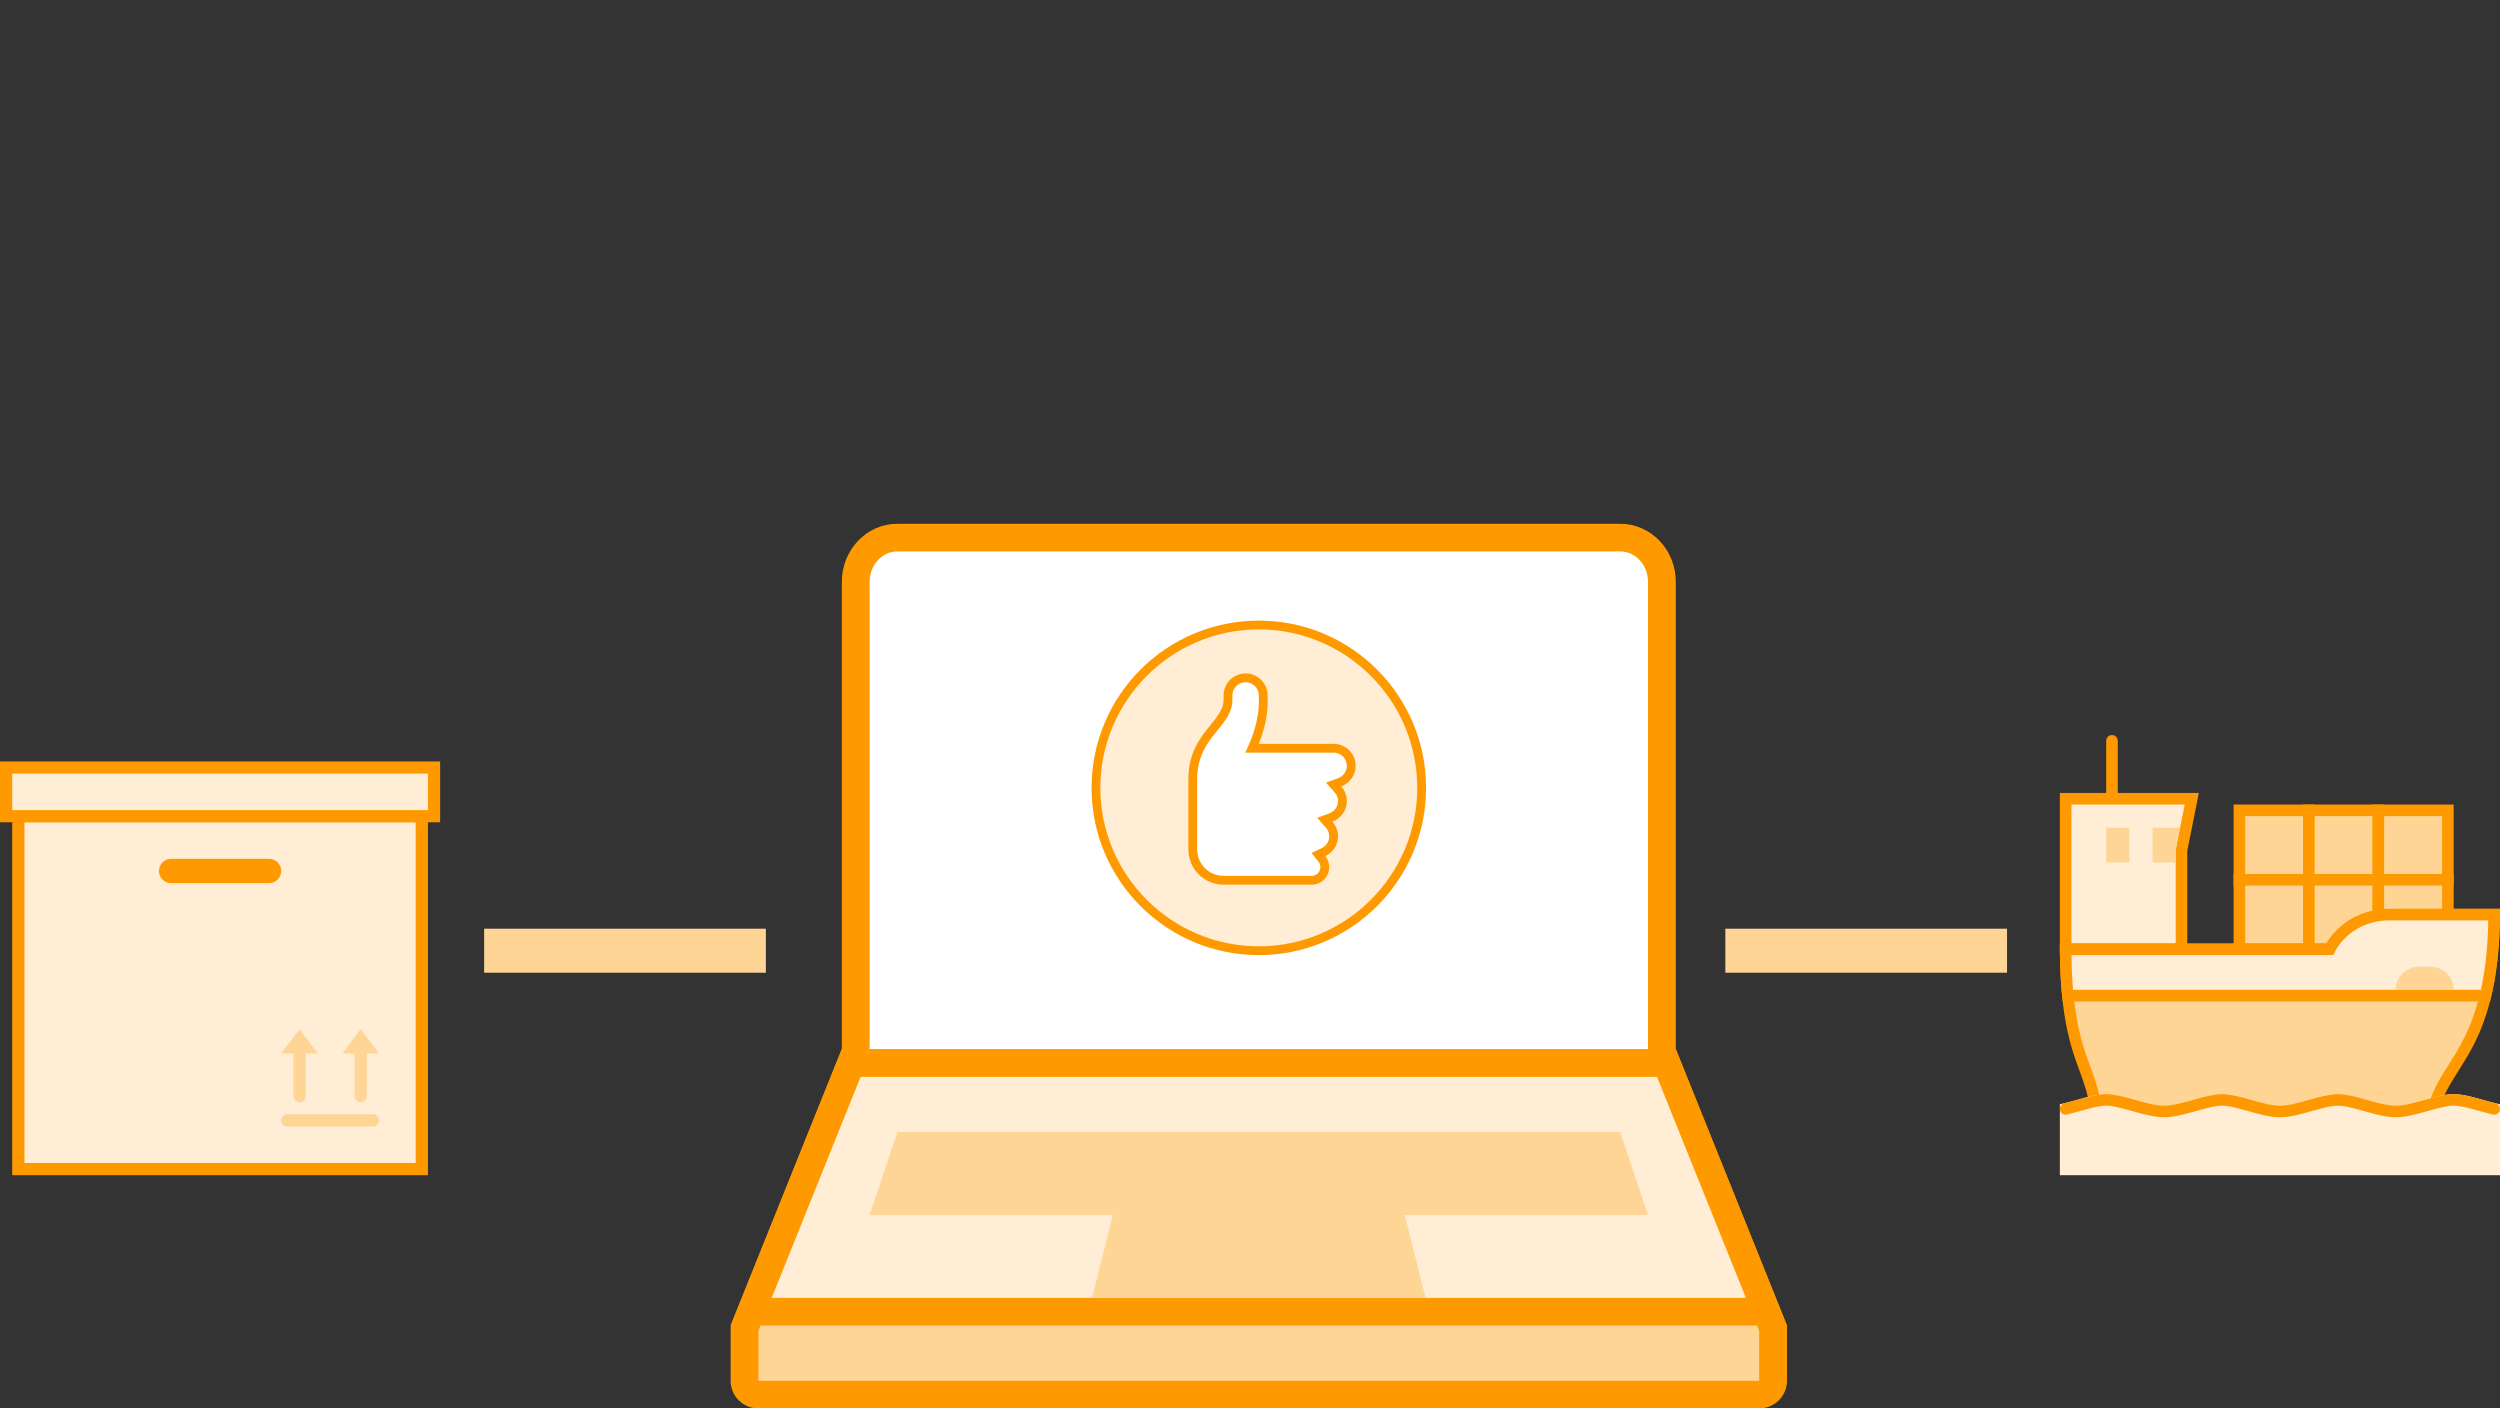 <?xml version="1.0" encoding="utf-8"?>
<!-- Generator: Adobe Illustrator 16.0.0, SVG Export Plug-In . SVG Version: 6.00 Build 0)  -->
<!DOCTYPE svg PUBLIC "-//W3C//DTD SVG 1.1//EN" "http://www.w3.org/Graphics/SVG/1.1/DTD/svg11.dtd">
<svg version="1.1" id="Layer_1" xmlns="http://www.w3.org/2000/svg" xmlns:xlink="http://www.w3.org/1999/xlink" x="0px" y="0px"
	 width="284px" height="160px" viewBox="0 0 284 160" enable-background="new 0 0 284 160" xml:space="preserve">
<rect x="0" y="0" width="284" height="160" fill="#333333" stroke="none"/>
<title>icon-easy</title>
<desc>Created with Sketch.</desc>
<g id="Components">
	<g id="Artboard" transform="translate(-1191, -774)">
		<g id="icon-easy" transform="translate(1191, 774)">
			<g id="icons8-notebook" transform="translate(83, 0)">
				<g id="Group" transform="translate(0, 59.672)">
					<path id="Shape" fill="#FFD596" d="M3.158,98.758c-0.872,0-1.579-0.703-1.579-1.57v-5.979l12.12-30.138h92.599l12.12,30.138
						v5.979c0,0.867-0.707,1.57-1.579,1.57H3.158z"/>
					<path id="Shape_1_" fill="#FF9900" d="M105.23,62.641l11.611,28.871v5.676H3.158v-5.676L14.77,62.641H105.23L105.23,62.641z
						 M107.369,59.5H12.631L0,90.906v6.281c0,1.733,1.415,3.141,3.158,3.141h113.684c1.744,0,3.158-1.407,3.158-3.141v-6.281
						L107.369,59.5L107.369,59.5z"/>
				</g>
				<g id="Group_1_" transform="translate(0, 59.672)">
					<polygon id="Shape_2_" fill="#FFEED5" points="2.331,89.336 13.699,61.07 106.301,61.07 117.67,89.336 					"/>
					<path id="Shape_3_" fill="#FF9900" d="M105.23,62.641l10.105,25.125H4.664L14.77,62.641H105.23L105.23,62.641z M107.369,59.5
						H12.631L0,90.906h120L107.369,59.5L107.369,59.5z"/>
				</g>
				<g id="Group_2_" transform="translate(12.632, 0)">
					<path id="Shape_4_" fill="#FFFFFF" d="M1.579,120.742V66.096c0-2.771,2.125-5.025,4.737-5.025h82.105
						c2.611,0,4.736,2.255,4.736,5.025v54.646H1.579z"/>
					<path id="Shape_5_" fill="#FF9900" d="M88.421,62.641c1.74,0,3.158,1.549,3.158,3.455v53.076H3.158V66.096
						c0-1.906,1.418-3.455,3.158-3.455H88.421L88.421,62.641z M88.421,59.5H6.316C2.826,59.5,0,62.452,0,66.096v56.217h94.738
						V66.096C94.738,62.452,91.91,59.5,88.421,59.5L88.421,59.5z"/>
				</g>
				<polygon id="Shape_6_" fill="#FFD596" points="75.789,134.875 44.21,134.875 41.053,147.438 78.947,147.438 				"/>
				<polygon id="Shape_7_" fill="#FFD596" points="18.947,128.594 101.053,128.594 104.211,138.016 15.79,138.016 				"/>
			</g>
			<g id="icons8-good_quality" transform="translate(124, 11)">
				<g id="Group_3_">
					<path id="Shape_8_" fill="#FFEED5" d="M19,97C8.799,97,0.5,88.701,0.5,78.5S8.799,60,19,60s18.5,8.299,18.5,18.5
						S29.201,97,19,97z"/>
					<path id="Shape_9_" fill="#FF9900" d="M19,60.5c9.925,0,18,8.075,18,18s-8.075,18-18,18s-18-8.075-18-18S9.075,60.5,19,60.5
						L19,60.5z M19,59.5c-10.493,0-19,8.507-19,19s8.507,19,19,19s19-8.507,19-19S29.493,59.5,19,59.5L19,59.5z"/>
				</g>
				<g id="Group_4_" transform="translate(11, 6)">
					<path id="Shape_10_" fill="#FFFFFF" d="M4,83c-1.93,0-3.5-1.57-3.5-3.5v-8c0-2.873,1.284-4.45,2.416-5.841
						c0.814-1,1.584-1.945,1.584-3.159V62c0-1.104,0.897-2,2-2c1.104,0,2,0.896,2,2v1c0,1.299-0.497,3.243-0.958,4.3L7.236,68H16.5
						c1.104,0,2,0.896,2,2c0,0.831-0.527,1.582-1.314,1.87l-0.692,0.254l0.491,0.549c0.332,0.373,0.517,0.845,0.517,1.327
						c0,0.831-0.528,1.582-1.315,1.87l-0.691,0.254l0.49,0.549c0.334,0.373,0.518,0.845,0.518,1.327
						c0,0.768-0.454,1.477-1.154,1.807l-0.576,0.27l0.396,0.496c0.217,0.271,0.332,0.593,0.332,0.928c0,0.827-0.673,1.5-1.5,1.5H4z"
						/>
					<path id="Shape_11_" fill="#FF9900" d="M6.5,60.5C7.327,60.5,8,61.173,8,62v1c0,1.195-0.475,3.086-0.917,4.1l-0.61,1.4H8h1.357
						H16.5c0.827,0,1.5,0.673,1.5,1.5c0,0.621-0.396,1.184-0.988,1.4l-1.384,0.508l0.983,1.099C16.789,73.205,17,73.538,17,74
						c0,0.621-0.396,1.184-0.988,1.4l-1.384,0.508l0.983,1.099C15.789,77.205,16,77.538,16,78c0,0.583-0.333,1.102-0.868,1.354
						l-1.147,0.539l0.791,0.99C14.878,81.011,15,81.223,15,81.5c0,0.551-0.449,1-1,1H9.357h-2.69H4c-1.654,0-3-1.346-3-3v-8
						c0-2.695,1.224-4.199,2.304-5.525C4.176,64.904,5,63.893,5,62.5V62C5,61.173,5.673,60.5,6.5,60.5L6.5,60.5z M6.5,59.5
						C5.119,59.5,4,60.619,4,62v0.5c0,2.521-4,3.82-4,9v8c0,2.209,1.791,4,4,4h2.667h2.69H14c1.105,0,2-0.895,2-2
						c0-0.473-0.17-0.9-0.443-1.242C16.407,79.859,17,79.002,17,78c0-0.641-0.248-1.218-0.645-1.66C17.313,75.989,18,75.078,18,74
						c0-0.641-0.248-1.218-0.645-1.66C18.313,71.989,19,71.078,19,70c0-1.381-1.119-2.5-2.5-2.5H9.357H8c0.484-1.109,1-3.13,1-4.5
						v-1C9,60.619,7.881,59.5,6.5,59.5L6.5,59.5z"/>
				</g>
			</g>
			<g id="icons8-product" transform="translate(0, 27)">
				<g id="Group_5_" transform="translate(1.389, 5.529)">
					<rect id="Rectangle-path" x="0.695" y="60.191" fill="#FFEED5" width="45.833" height="40.088"/>
					<path id="Shape_12_" fill="#FF9900" d="M45.833,60.883v38.705H1.389V60.883H45.833L45.833,60.883z M47.222,59.5H0v41.471
						h47.223V59.5L47.222,59.5z"/>
				</g>
				<g id="Group_6_">
					<rect id="Rectangle-path_1_" x="0.694" y="60.191" fill="#FFEED5" width="48.611" height="5.529"/>
					<path id="Shape_13_" fill="#FF9900" d="M48.611,60.883v4.146H1.389v-4.146H48.611L48.611,60.883z M50,59.5H0v6.912h50V59.5
						L50,59.5z"/>
				</g>
				<path id="Shape_14_" fill="#FF9900" d="M30.556,70.559H25h-5.556c-0.767,0-1.389,0.619-1.389,1.383
					c0,0.763,0.622,1.383,1.389,1.383H25h5.556c0.767,0,1.389-0.62,1.389-1.383C31.944,71.178,31.322,70.559,30.556,70.559z"/>
				<path id="Shape_15_" fill="none" stroke="#FFD596" stroke-width="1.389" stroke-linecap="round" d="M32.639,100.279h9.723"/>
				<path id="Shape_16_" fill="none" stroke="#FFD596" stroke-width="1.389" stroke-linecap="round" d="M40.972,97.515v-5.529"/>
				<path id="Shape_17_" fill="none" stroke="#FFD596" stroke-width="1.389" stroke-linecap="round" d="M34.028,97.515v-5.529"/>
				<polygon id="Shape_18_" fill="#FFD596" points="34.028,89.912 31.944,92.676 36.111,92.676 				"/>
				<polygon id="Shape_19_" fill="#FFD596" points="40.972,89.912 38.889,92.676 43.056,92.676 				"/>
			</g>
			<g id="icon-cargo-ship" transform="translate(234, 24)">
				<path id="Shape_20_" fill="#FF9900" d="M5.921,68.711L5.921,68.711c-0.362,0-0.657-0.297-0.657-0.658v-7.895
					c0-0.362,0.295-0.658,0.657-0.658l0,0c0.362,0,0.658,0.296,0.658,0.658v7.895C6.579,68.414,6.283,68.711,5.921,68.711z"/>
				<g id="Group_7_" transform="translate(19.737, 7.895)">
					<rect id="Rectangle-path_2_" x="0.658" y="60.158" fill="#FFD596" width="7.895" height="7.895"/>
					<path id="Shape_21_" fill="#FF9900" d="M7.894,60.816v6.578H1.316v-6.578H7.894L7.894,60.816z M9.21,59.5h-9.211v9.211H9.21
						V59.5L9.21,59.5z"/>
				</g>
				<g id="Group_8_" transform="translate(27.632, 7.895)">
					<rect id="Rectangle-path_3_" x="0.657" y="60.158" fill="#FFD596" width="7.895" height="7.895"/>
					<path id="Shape_22_" fill="#FF9900" d="M7.895,60.816v6.578H1.316v-6.578H7.895L7.895,60.816z M9.21,59.5h-9.211v9.211H9.21
						V59.5L9.21,59.5z"/>
				</g>
				<g id="Group_9_" transform="translate(35.526, 7.895)">
					<rect id="Rectangle-path_4_" x="0.657" y="60.158" fill="#FFD596" width="7.896" height="7.895"/>
					<path id="Shape_23_" fill="#FF9900" d="M7.895,60.816v6.578H1.315v-6.578H7.895L7.895,60.816z M9.21,59.5H0v9.211h9.21V59.5
						L9.21,59.5z"/>
				</g>
				<g id="Group_10_" transform="translate(19.737, 15.789)">
					<rect id="Rectangle-path_5_" x="0.658" y="60.158" fill="#FFD596" width="7.895" height="7.895"/>
					<path id="Shape_24_" fill="#FF9900" d="M7.894,60.816v6.578H1.316v-6.578H7.894L7.894,60.816z M9.21,59.5h-9.211v9.211H9.21
						V59.5L9.21,59.5z"/>
				</g>
				<g id="Group_11_" transform="translate(27.632, 15.789)">
					<rect id="Rectangle-path_6_" x="0.657" y="60.158" fill="#FFD596" width="7.895" height="7.895"/>
					<path id="Shape_25_" fill="#FF9900" d="M7.895,60.816v6.578H1.316v-6.578H7.895L7.895,60.816z M9.21,59.5h-9.211v9.211H9.21
						V59.5L9.21,59.5z"/>
				</g>
				<g id="Group_12_" transform="translate(35.526, 15.789)">
					<rect id="Rectangle-path_7_" x="0.657" y="60.158" fill="#FFD596" width="7.896" height="7.895"/>
					<path id="Shape_26_" fill="#FF9900" d="M7.895,60.816v6.578H1.315v-6.578H7.895L7.895,60.816z M9.21,59.5H0v9.211h9.21V59.5
						L9.21,59.5z"/>
				</g>
				<g id="Group_13_" transform="translate(0, 6.579)">
					<polygon id="Shape_27_" fill="#FFEED5" points="0.658,77.263 0.658,60.157 14.986,60.157 13.829,65.95 13.816,77.263 					"/>
					<path id="Shape_28_" fill="#FF9900" d="M14.184,60.816l-1,5.006l-0.025,0.127v0.131v10.525H1.316V60.816H14.184L14.184,60.816z
						 M15.789,59.5H0v18.421h14.474V66.079L15.789,59.5L15.789,59.5z"/>
				</g>
				<g id="Group_14_" transform="translate(0, 19.737)">
					<path id="Shape_29_" fill="#FFD596" d="M4.221,83.917c-0.076-2.705-0.675-4.338-1.36-6.208
						c-0.955-2.603-2.137-5.825-2.2-13.604c0,0,29.609,0,29.613,0c0.875,0,4.742-0.206,8.178-3.947h10.887
						c-0.103,10.268-2.622,14.254-4.656,17.47c-1.242,1.966-2.328,3.682-2.467,6.294l-18.26,2.413L4.221,83.917z"/>
					<path id="Shape_30_" fill="#FF9900" d="M48.671,60.816c-0.201,9.59-2.6,13.385-4.544,16.461
						c-1.158,1.83-2.26,3.573-2.524,6.062l-17.651,2.333l-19.098-2.34c-0.145-2.493-0.744-4.129-1.376-5.849
						c-0.956-2.609-2.034-5.546-2.151-12.72l28.873-0.002c0,0,0.057,0.004,0.162,0.004c0.79,0,4.787-0.197,8.374-3.949H48.671
						L48.671,60.816z M50,59.499c0,0-8.48,0-11.842,0c-3.33,3.779-7.137,3.949-7.795,3.949c-0.066,0-0.1-0.002-0.1-0.002H0
						c0,14.286,3.571,13.938,3.571,21.053l20.386,2.498l18.899-2.498C42.856,77.384,50,77.357,50,59.499L50,59.499z"/>
				</g>
				<rect id="Rectangle-path_8_" x="5.264" y="70.026" fill="#FFD596" width="2.631" height="3.947"/>
				<g id="Group_15_" transform="translate(0, 19.737)">
					<path id="Shape_31_" fill="#FFEED5" d="M0.908,69.369c-0.169-1.526-0.238-3.025-0.249-5.264H30.66l0.188-0.354
						c0.076-0.146,1.944-3.594,6.652-3.594h11.84c-0.035,3.625-0.354,6.582-0.991,9.211H0.908z"/>
					<path id="Shape_32_" fill="#FF9900" d="M48.671,60.816c-0.06,3.047-0.333,5.604-0.845,7.895H1.502
						c-0.107-1.158-0.161-2.359-0.18-3.947h28.941l0.791-0.01l0.373-0.694c0.07-0.132,1.788-3.243,6.072-3.243H48.671L48.671,60.816
						z M50,59.499c0,0-9.139,0-12.5,0c-5.193,0-7.236,3.947-7.236,3.947H0c0,2.926,0.084,4.666,0.322,6.58H48.86
						C49.551,67.395,50,64.126,50,59.499L50,59.499z"/>
				</g>
				<path id="Shape_33_" fill="#FFD596" d="M38.158,88.447c0-1.454,1.178-2.631,2.631-2.631h1.316c1.453,0,2.631,1.177,2.631,2.631
					H38.158z"/>
				<g id="Group_16_" transform="translate(0, 40.789)">
					<path id="Shape_34_" fill="#FFEED5" d="M0,68.711h50v-8.057c-1.721-0.346-3.752-1.154-5.264-1.154
						c-1.918,0-4.688,1.316-6.578,1.316c-1.893,0-4.66-1.316-6.579-1.316S26.891,60.816,25,60.816c-1.893,0-4.66-1.316-6.579-1.316
						s-4.688,1.316-6.579,1.316c-1.892,0-4.66-1.316-6.578-1.316c-1.512,0-3.543,0.809-5.264,1.154V68.711z"/>
					<path id="Shape_35_" fill="none" stroke="#FF9900" stroke-width="1.316" stroke-linecap="round" d="M0.658,61.181
						c0.478-0.114,0.971-0.251,1.465-0.391c1.112-0.311,2.266-0.633,3.141-0.633c0.872,0,2.021,0.324,3.134,0.637
						c1.186,0.333,2.411,0.68,3.444,0.68s2.26-0.347,3.445-0.68c1.111-0.313,2.262-0.637,3.134-0.637s2.022,0.324,3.134,0.637
						c1.186,0.333,2.412,0.68,3.445,0.68s2.26-0.347,3.445-0.68c1.111-0.313,2.262-0.637,3.134-0.637s2.022,0.324,3.134,0.637
						c1.186,0.333,2.412,0.68,3.445,0.68s2.259-0.347,3.444-0.68c1.112-0.313,2.262-0.637,3.134-0.637
						c0.875,0,2.028,0.322,3.141,0.633c0.494,0.139,0.987,0.276,1.465,0.391"/>
				</g>
				<polygon id="Shape_36_" fill="#FFD596" points="10.526,73.974 13.158,73.974 13.158,73.974 13.158,72.658 13.158,72.527 
					13.184,72.4 13.658,70.026 10.526,70.026 				"/>
			</g>
			<rect id="Rectangle-2" x="55" y="105.5" fill="#FFD596" width="32" height="5"/>
			<rect id="Rectangle-2_1_" x="196" y="105.5" fill="#FFD596" width="32" height="5"/>
		</g>
	</g>
</g>
</svg>
